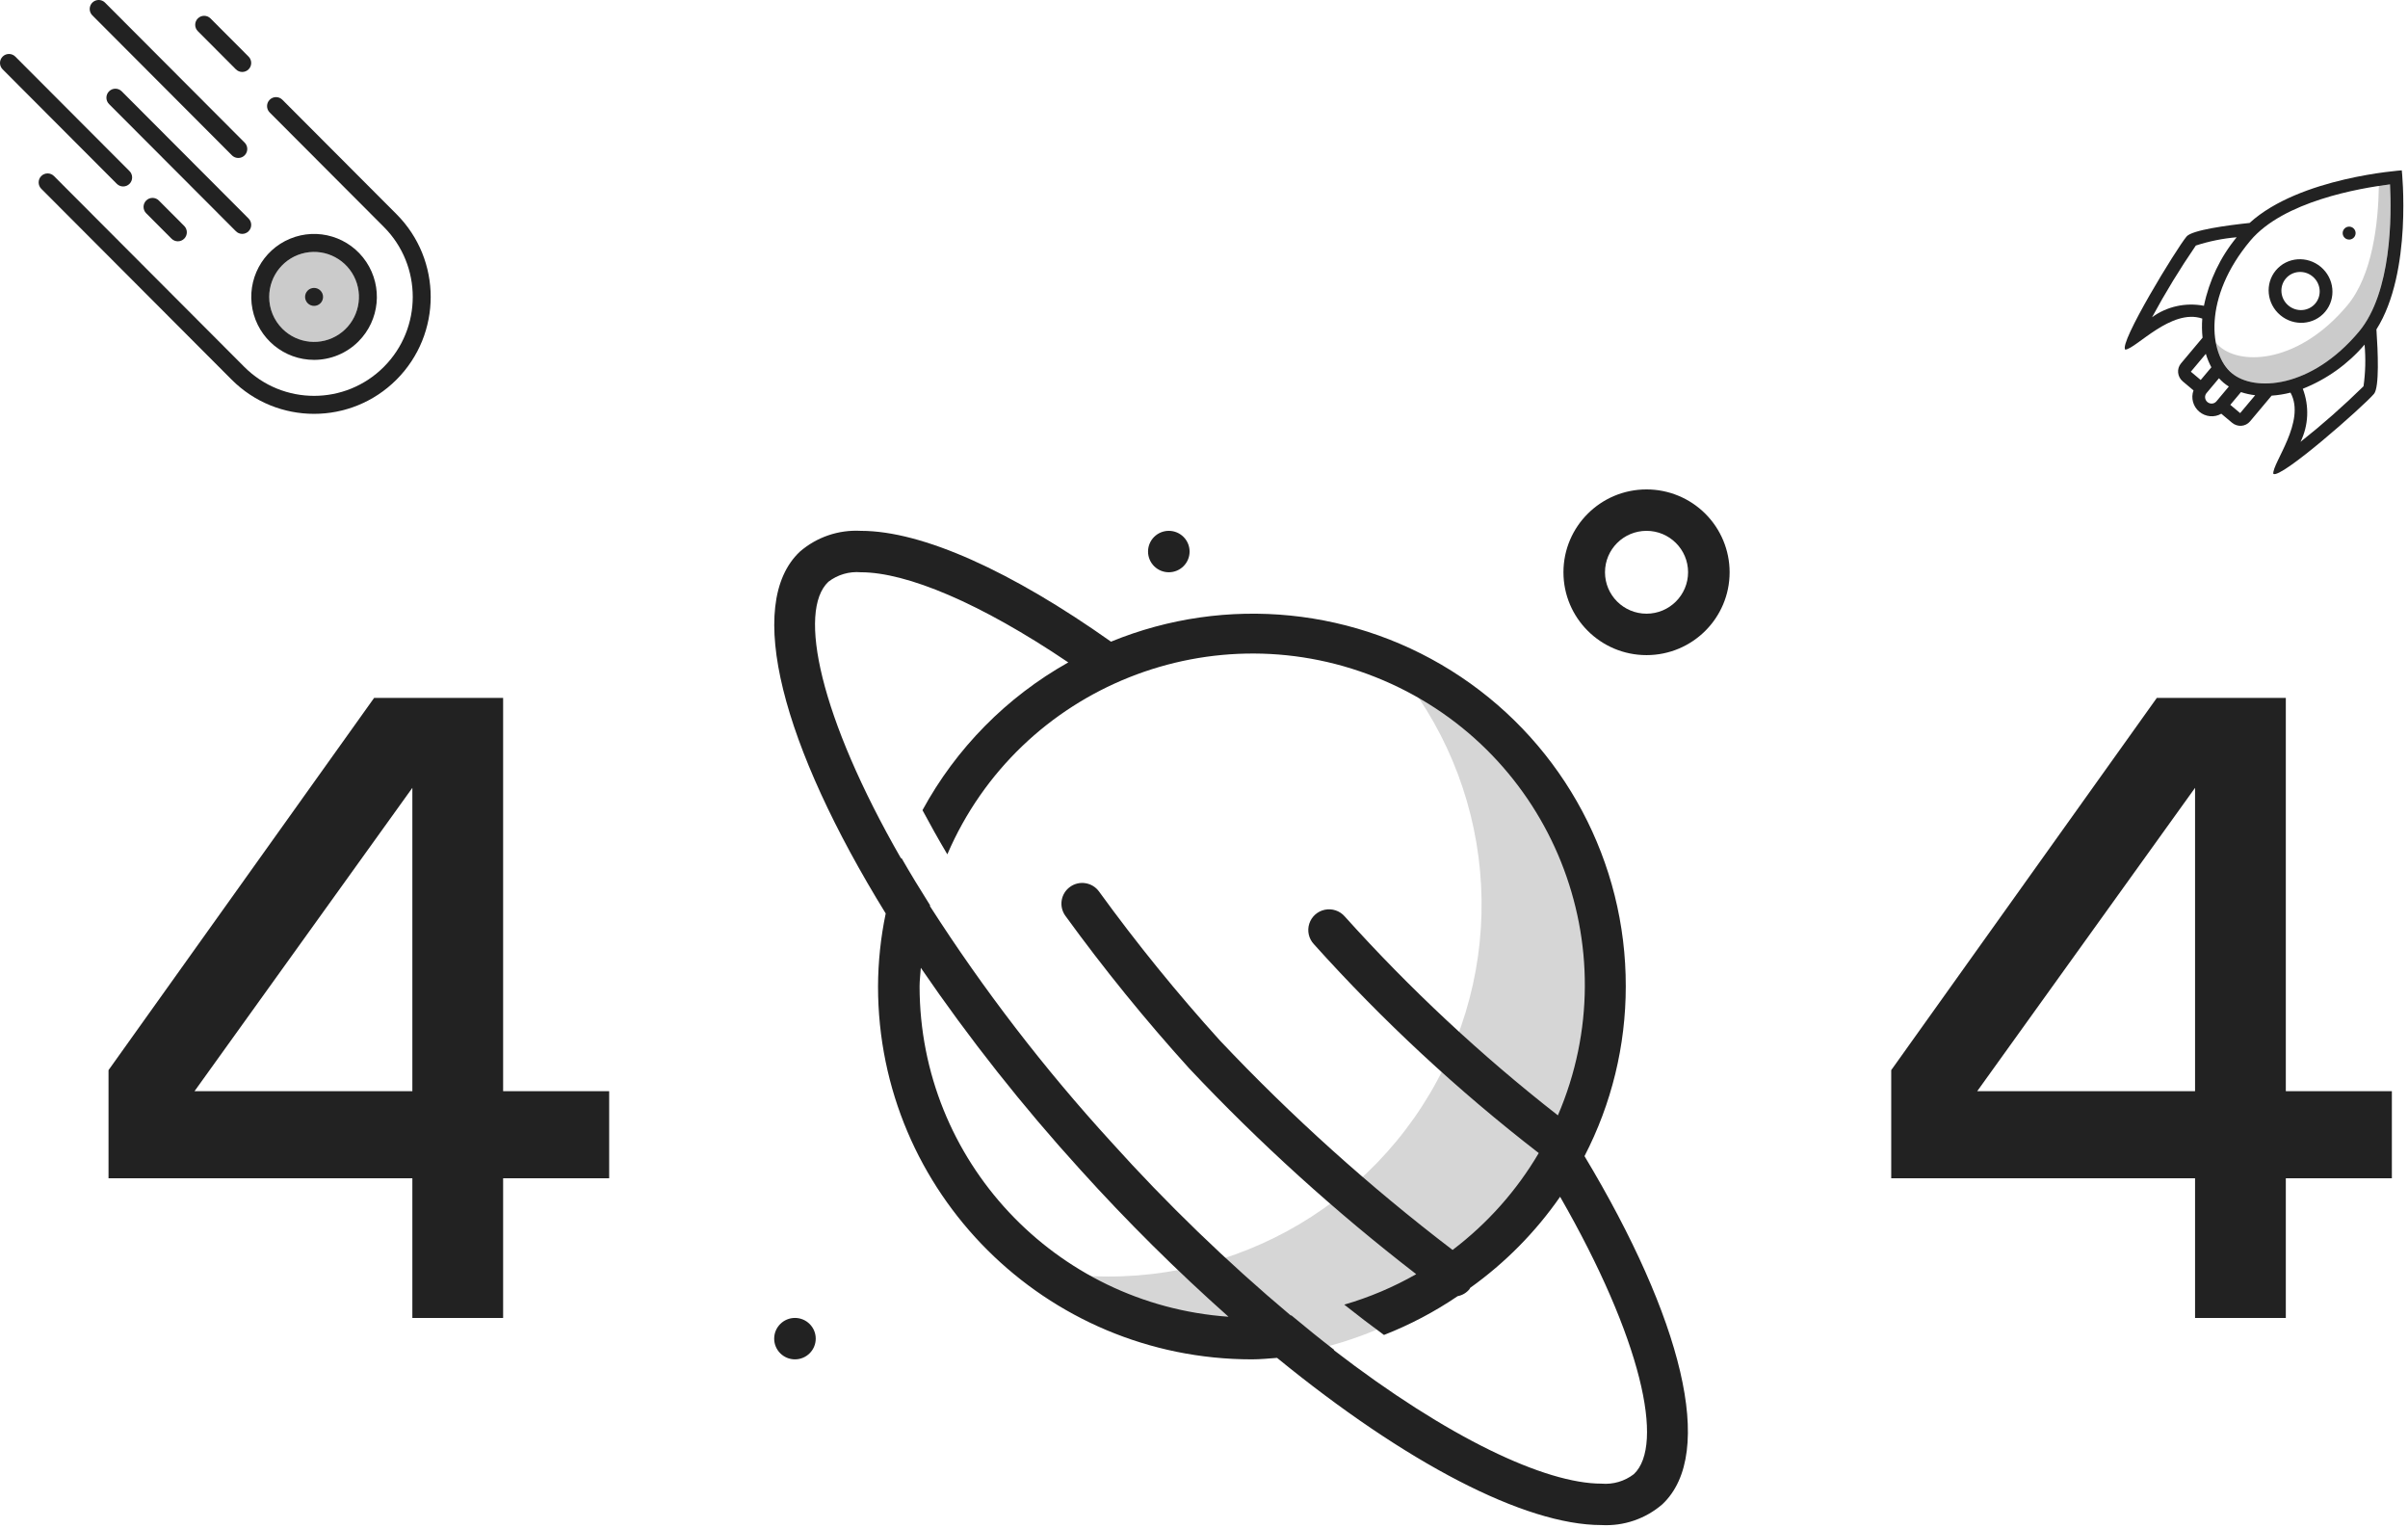 <?xml version="1.0" encoding="UTF-8"?>
<svg width="372px" height="236px" viewBox="0 0 372 236" version="1.1" xmlns="http://www.w3.org/2000/svg" xmlns:xlink="http://www.w3.org/1999/xlink">
    <!-- Generator: Sketch 46.2 (44496) - http://www.bohemiancoding.com/sketch -->
    <title>Group 2</title>
    <desc>Created with Sketch.</desc>
    <defs></defs>
    <g id="404" stroke="none" stroke-width="1" fill="none" fill-rule="evenodd">
        <g transform="translate(-523, -202)" id="Group-2">
            <g transform="translate(523, 202)">
                <g id="Group" transform="translate(16.1, 75.589)">
                    <path d="M0.666,106.39 L0.666,89.69 L41.699,32.198 L61.625,32.198 L61.625,92.941 L78.008,92.941 L78.008,106.39 L61.625,106.39 L61.625,127.968 L47.603,127.968 L47.603,106.39 L0.666,106.39 Z M47.603,92.941 L47.603,46.09 L13.95,92.941 L47.603,92.941 Z" id="4" fill="#222222"></path>
                    <path d="M276.066,106.39 L276.066,89.69 L317.099,32.198 L337.025,32.198 L337.025,92.941 L353.408,92.941 L353.408,106.39 L337.025,106.39 L337.025,127.968 L323.003,127.968 L323.003,106.39 L276.066,106.39 Z M323.003,92.941 L323.003,46.09 L289.35,92.941 L323.003,92.941 Z" id="4-copy" fill="#222222"></path>
                    <g id="saturn" transform="translate(103.5, 0)" fill-rule="nonzero">
                        <path d="M92.356,23.458 C109.769,40.774 114.237,67.201 103.48,89.251 C92.722,111.301 69.111,124.111 44.698,121.143 C54.367,128.819 66.666,132.415 78.962,131.162 L78.962,133.69 C104.733,129.947 124.797,109.457 127.929,83.679 C131.061,57.902 116.486,33.228 92.356,23.458 Z" id="Shape" fill-opacity="0.4" fill="#999999"></path>
                        <path d="M134.765,0 C127.677,-4.32742102e-16 121.93,5.729 121.93,12.796 C121.93,19.864 127.677,25.593 134.765,25.593 C141.854,25.593 147.6,19.864 147.6,12.796 C147.6,9.403 146.248,6.148 143.841,3.748 C141.434,1.348 138.169,2.07810086e-16 134.765,0 Z M134.765,19.194 C131.221,19.194 128.348,16.33 128.348,12.796 C128.348,9.263 131.221,6.398 134.765,6.398 C138.309,6.398 141.183,9.263 141.183,12.796 C141.179,16.328 138.308,19.191 134.765,19.194 L134.765,19.194 Z" id="Shape" fill="#222222"></path>
                        <ellipse id="Oval" fill="#222222" cx="3.209" cy="131.162" rx="3.209" ry="3.199"></ellipse>
                        <path d="M131.557,76.778 C131.609,57.593 122.049,39.65 106.076,28.952 C90.103,18.254 69.827,16.215 52.033,23.516 C36.69,12.661 22.919,6.398 13.387,6.398 C9.95,6.208 6.573,7.359 3.972,9.609 C-4.66,17.726 1.291,39.669 17.229,65.495 C16.454,69.206 16.056,72.987 16.043,76.778 C16.043,108.58 41.902,134.361 73.8,134.361 C75.116,134.361 76.397,134.224 77.689,134.133 C97.554,150.357 115.937,159.954 127.795,159.954 C131.233,160.145 134.61,158.993 137.21,156.743 C145.612,148.842 140.137,127.867 125.182,102.972 C129.373,94.873 131.559,85.891 131.557,76.778 Z M22.461,76.778 C22.461,75.797 22.596,74.853 22.653,73.887 C30.14,84.837 38.375,95.258 47.302,105.076 C54.508,113.056 62.149,120.635 70.188,127.78 C43.331,125.878 22.504,103.622 22.461,76.778 L22.461,76.778 Z M132.807,152.089 C131.381,153.189 129.591,153.712 127.795,153.556 C119.165,153.556 104.123,146.544 86.444,132.926 L86.536,132.91 C84.362,131.235 82.143,129.442 79.897,127.568 L79.792,127.574 C69.939,119.297 60.676,110.347 52.069,100.788 C41.713,89.459 32.344,77.272 24.061,64.359 L24.086,64.231 C22.506,61.731 21.014,59.279 19.651,56.903 L19.612,57.023 C7.012,35.097 3.594,18.763 8.375,14.263 C9.803,13.163 11.594,12.64 13.391,12.796 C20.459,12.796 31.845,17.54 45.435,26.719 C35.921,32.06 28.113,39.971 22.91,49.542 C24.086,51.736 25.337,53.99 26.748,56.361 C37.915,30.392 68.081,18.366 94.128,29.499 C120.174,40.632 132.237,70.708 121.071,96.676 C109.211,87.414 98.191,77.132 88.136,65.948 C87.374,65.078 86.202,64.685 85.068,64.919 C83.934,65.153 83.015,65.978 82.662,67.078 C82.31,68.178 82.579,69.381 83.366,70.228 C93.948,82.008 105.578,92.809 118.113,102.499 C114.7,108.306 110.178,113.389 104.802,117.462 C91.972,107.676 79.959,96.867 68.883,85.142 C62.239,77.807 55.998,70.117 50.188,62.109 C49.152,60.675 47.146,60.351 45.708,61.384 C44.269,62.418 43.944,64.418 44.981,65.852 C50.928,74.047 57.315,81.915 64.114,89.423 C74.943,100.923 86.67,111.549 99.183,121.203 C95.677,123.204 91.946,124.784 88.068,125.909 C90.161,127.568 92.211,129.136 94.205,130.593 C98.211,129.026 102.028,127.016 105.585,124.601 C106.308,124.466 106.959,124.078 107.422,123.507 C107.466,123.451 107.473,123.379 107.512,123.323 C112.922,119.462 117.624,114.7 121.413,109.247 C134.008,131.167 137.589,147.591 132.807,152.089 Z" id="Shape" fill="#222222"></path>
                        <ellipse id="Oval" fill="#222222" cx="60.965" cy="9.597" rx="3.209" ry="3.199"></ellipse>
                    </g>
                </g>
                <g id="comet" fill-rule="nonzero">
                    <path d="M41.589,45.856 C41.589,42.542 43.924,39.69 47.167,39.043 C50.41,38.397 53.656,40.137 54.921,43.198 C56.187,46.26 55.118,49.791 52.369,51.633 C49.62,53.474 45.956,53.112 43.619,50.769 C42.315,49.469 41.584,47.7 41.589,45.856 Z" id="Shape" fill-opacity="0.5" fill="#999999"></path>
                    <path d="M55.379,52.733 C58.652,49.453 59.157,44.311 56.586,40.453 C54.014,36.596 49.082,35.096 44.806,36.871 C40.53,38.647 38.1,43.203 39.003,47.754 C39.906,52.304 43.89,55.582 48.519,55.582 C51.092,55.582 53.56,54.557 55.379,52.733 Z M41.589,45.856 C41.589,42.542 43.924,39.69 47.167,39.043 C50.409,38.397 53.656,40.137 54.921,43.198 C56.186,46.26 55.118,49.791 52.369,51.633 C49.62,53.474 45.956,53.112 43.618,50.769 C42.315,49.469 41.584,47.7 41.589,45.856 L41.589,45.856 Z" id="Shape" fill="#222222"></path>
                    <ellipse id="Oval" fill="#222222" transform="translate(48.519, 45.856) rotate(-45.002) translate(-48.519, -45.856) " cx="48.519" cy="45.856" rx="1.386" ry="1.389"></ellipse>
                    <path d="M61.259,33.085 L43.618,15.402 C43.076,14.863 42.202,14.865 41.662,15.406 C41.123,15.947 41.121,16.823 41.658,17.367 L59.299,35.05 C65.253,41.018 65.253,50.695 59.299,56.663 C53.345,62.631 43.692,62.631 37.738,56.663 L8.337,27.191 C7.795,26.648 6.918,26.648 6.376,27.191 C5.835,27.733 5.835,28.613 6.376,29.156 L35.778,58.628 C42.814,65.681 54.223,65.681 61.259,58.628 C68.296,51.574 68.296,40.139 61.259,33.085 Z" id="Shape" fill="#222222"></path>
                    <path d="M20.007,28.391 C20.267,28.13 20.413,27.777 20.413,27.408 C20.413,27.04 20.267,26.686 20.007,26.426 L2.366,8.742 C1.825,8.2 0.947,8.2 0.406,8.742 C-0.136,9.285 -0.136,10.165 0.406,10.707 L18.047,28.391 C18.306,28.651 18.659,28.798 19.027,28.798 C19.394,28.798 19.747,28.652 20.007,28.391 L20.007,28.391 Z" id="Shape" fill="#222222"></path>
                    <path d="M38.402,35.715 C38.943,35.173 38.943,34.293 38.402,33.751 L18.801,14.103 C18.259,13.564 17.385,13.566 16.845,14.107 C16.306,14.648 16.304,15.524 16.841,16.068 L36.442,35.715 C36.702,35.976 37.054,36.123 37.422,36.123 C37.79,36.123 38.142,35.976 38.402,35.715 Z" id="Shape" fill="#222222"></path>
                    <path d="M35.827,23.985 C36.177,24.338 36.688,24.477 37.168,24.349 C37.648,24.221 38.023,23.845 38.151,23.364 C38.278,22.883 38.14,22.37 37.787,22.02 L16.226,0.407 C15.876,0.056 15.366,-0.081 14.887,0.047 C14.409,0.176 14.035,0.55 13.907,1.029 C13.779,1.509 13.916,2.021 14.266,2.372 L35.827,23.985 Z" id="Shape" fill="#222222"></path>
                    <path d="M36.442,10.708 C36.983,11.25 37.861,11.25 38.402,10.708 C38.943,10.165 38.943,9.285 38.402,8.743 L32.522,2.848 C31.98,2.306 31.103,2.306 30.561,2.849 C30.02,3.391 30.02,4.271 30.562,4.813 L36.442,10.708 Z" id="Shape" fill="#222222"></path>
                    <path d="M22.582,30.972 C22.041,31.515 22.041,32.394 22.582,32.937 L26.502,36.866 C27.044,37.405 27.918,37.403 28.458,36.862 C28.997,36.321 28.999,35.445 28.462,34.902 L24.542,30.972 C24.282,30.711 23.93,30.565 23.562,30.565 C23.194,30.565 22.842,30.711 22.582,30.972 Z" id="Shape" fill="#222222"></path>
                </g>
                <g id="rocket" transform="translate(355.4, 44.949) rotate(40) translate(-355.4, -44.949) translate(336.5, 20.617)" fill-rule="nonzero">
                    <path d="M18.9,2.828 C18.559,3.194 18.16,3.636 17.734,4.12 C21.309,8.514 25.863,15.306 25.863,21.412 C25.863,32.843 19.508,38.931 14.921,38.931 C14.619,38.93 14.318,38.904 14.02,38.855 C15.359,40.06 17.083,40.775 18.9,40.878 C23.487,40.878 29.842,34.79 29.842,23.359 C29.842,15.415 22.129,6.296 18.9,2.828 Z" id="Shape" fill-opacity="0.5" fill="#999999"></path>
                    <path d="M18.9,19.466 C16.153,19.466 13.926,21.644 13.926,24.332 C13.926,27.02 16.153,29.198 18.9,29.198 C21.647,29.198 23.874,27.02 23.874,24.332 C23.874,21.644 21.647,19.466 18.9,19.466 Z M18.9,27.252 C17.252,27.252 15.916,25.945 15.916,24.332 C15.916,22.719 17.252,21.412 18.9,21.412 C20.548,21.412 21.884,22.719 21.884,24.332 C21.882,25.944 20.547,27.25 18.9,27.252 Z" id="Shape" fill="#222222"></path>
                    <ellipse id="Oval" fill="#222222" cx="18.9" cy="12.653" rx="1" ry="1"></ellipse>
                    <path d="M31.69,21.338 C30.296,10.939 18.9,0 18.9,0 C18.9,0 7.504,10.939 6.11,21.338 C3.72,23.816 0,27.893 0,29.198 C0,31.632 2.57,48.664 3.979,48.664 C5.16,47.508 5.301,39.159 10.005,37.35 C10.579,38.15 11.225,38.897 11.937,39.582 L11.937,44.771 C11.937,45.846 12.828,46.717 13.926,46.717 L16.098,46.717 C16.514,47.883 17.638,48.664 18.9,48.664 C20.162,48.664 21.286,47.883 21.702,46.717 L23.874,46.717 C24.972,46.717 25.863,45.846 25.863,44.771 L25.863,39.582 C26.575,38.897 27.221,38.15 27.795,37.35 C32.499,39.159 32.64,47.508 33.821,48.664 C35.23,48.664 37.8,31.632 37.8,29.198 C37.8,27.893 34.08,23.816 31.69,21.338 Z M3.93,42.181 C3.058,37.939 2.411,33.656 1.992,29.348 C3.129,27.526 4.475,25.837 6.003,24.314 C6.038,28.274 7.042,32.168 8.931,35.671 C6.419,37.075 4.61,39.43 3.93,42.181 Z M13.926,44.771 L13.926,41.169 C14.552,41.58 15.218,41.929 15.916,42.208 L15.916,44.771 L13.926,44.771 Z M18.9,46.717 C18.351,46.717 17.906,46.281 17.905,45.744 L17.905,42.75 C18.565,42.849 19.235,42.849 19.895,42.75 L19.895,45.744 C19.894,46.281 19.449,46.717 18.9,46.717 L18.9,46.717 Z M23.874,44.771 L21.884,44.771 L21.884,42.208 C22.582,41.928 23.248,41.58 23.874,41.169 L23.874,44.771 Z M18.9,40.878 C14.313,40.878 7.958,34.79 7.958,23.359 C7.958,15.415 15.671,6.296 18.9,2.828 C22.129,6.296 29.842,15.415 29.842,23.359 C29.842,34.79 23.487,40.878 18.9,40.878 Z M33.87,42.181 C33.19,39.43 31.381,37.075 28.869,35.671 C30.758,32.168 31.762,28.274 31.797,24.314 C33.325,25.837 34.671,27.526 35.808,29.348 C35.389,33.656 34.742,37.939 33.87,42.181 L33.87,42.181 Z" id="Shape" fill="#222222"></path>
                </g>
            </g>
        </g>
    </g>
</svg>